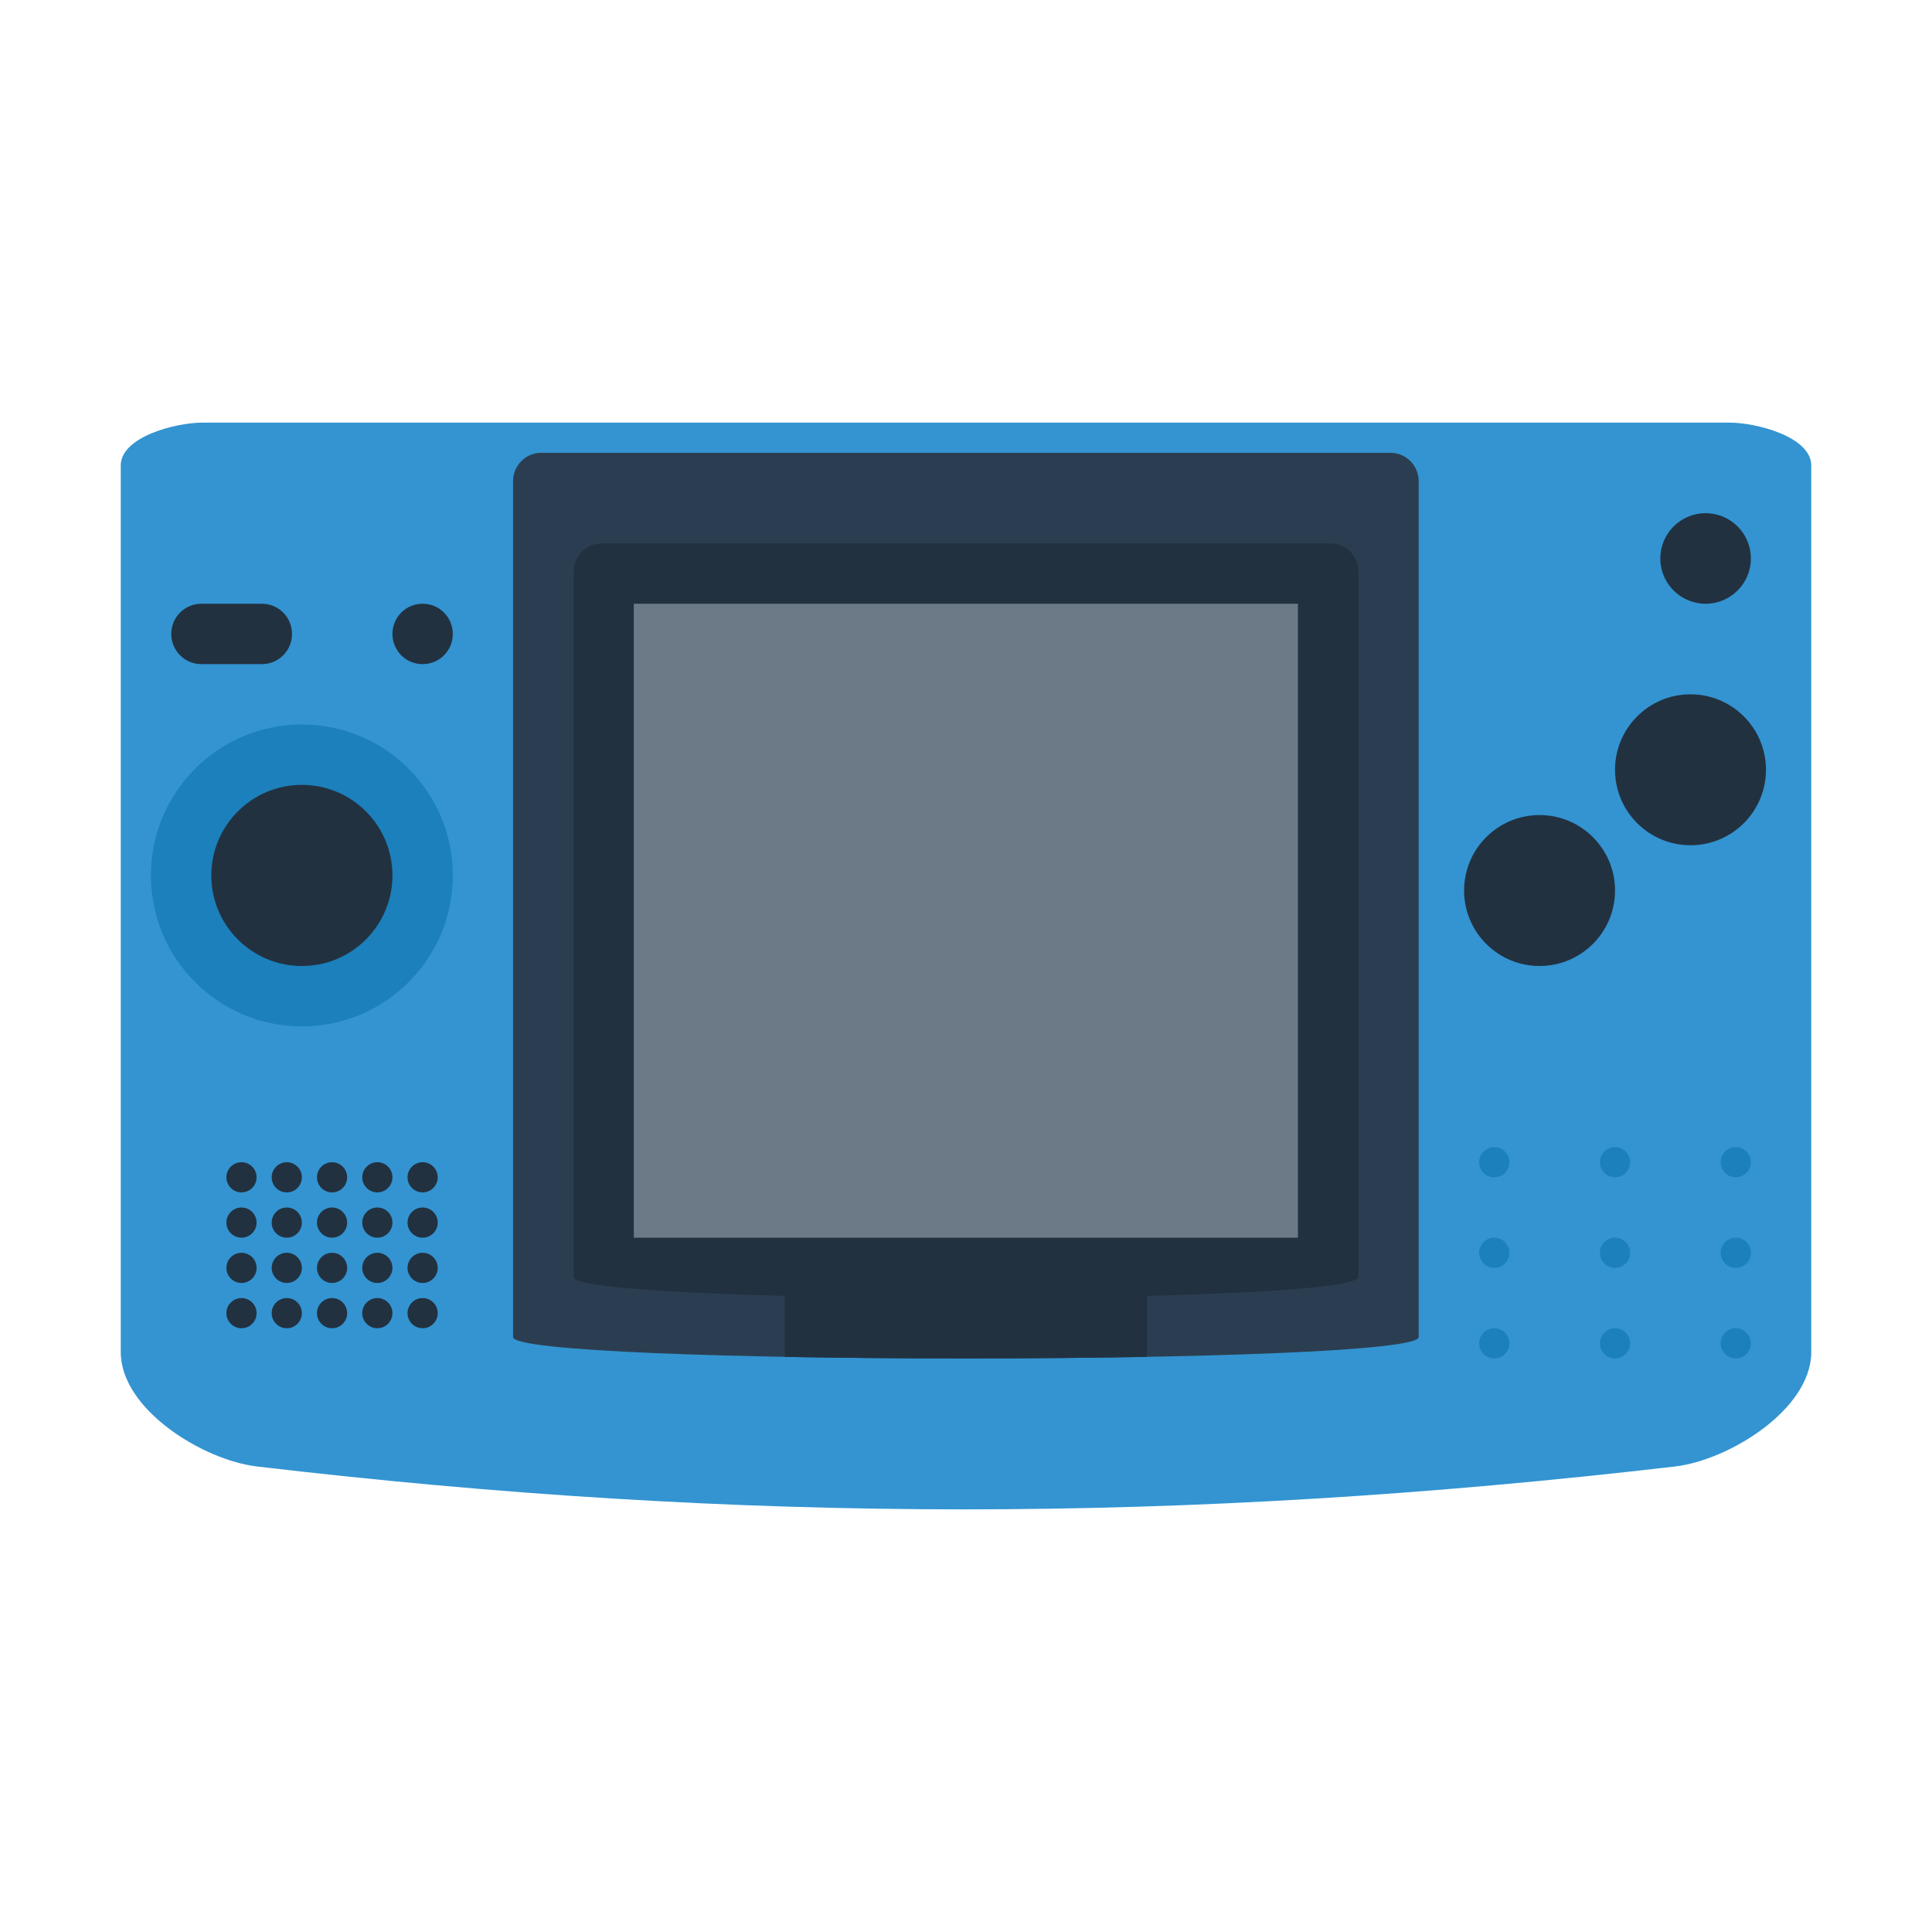 <svg xmlns="http://www.w3.org/2000/svg" viewBox="0 0 256 256"><path fill="#3394d1" d="M26.839 56h202.323C232.774 56 240 57.895 240 61.684V179.16c0 7.579-10.883 14.321-18.065 15.158-65.032 7.579-123.643 7.572-187.871 0C26.873 193.471 16 186.739 16 179.16V61.684C16 57.895 23.226 56 26.839 56"/><path fill="#2b3e51" d="M71.71 60h112.546c2.065 0 3.727 1.686 3.727 3.78v113.386c0 3.78-120 3.78-120 0V63.78c0-2.094 1.662-3.78 3.727-3.78"/><path fill="#223140" d="M79.692 72h96.617c2.045 0 3.692 1.667 3.692 3.738v93.458c0 3.738-104 3.738-104 0V75.738C76 73.667 77.646 72 79.692 72"/><path fill="#6c7a88" d="M83.983 80h88v84h-88z"/><path fill="#223140" d="M151.983 179.795v-10.399h-48v10.399c15.215.273 32.784.273 48 0M26.669 80h8.049c2.196 0 3.976 1.791 3.976 4s-1.78 4-3.976 4h-8.049c-2.196 0-3.976-1.791-3.976-4s1.78-4 3.976-4m29.307 0h.049C58.22 80 60 81.791 60 84s-1.78 4-3.976 4h-.049C53.78 88 52 86.209 52 84s1.78-4 3.976-4"/><circle cx="204" cy="118" r="10" fill="#223140"/><circle cx="224" cy="102" r="10" fill="#223140"/><circle cx="40" cy="116" r="20" fill="#1b80bb"/><g fill="#223140"><path d="M52 116c0 6.627-5.373 12-12 12s-12-5.373-12-12 5.373-12 12-12 12 5.373 12 12"/><circle cx="226" cy="74" r="6"/><circle cx="32" cy="156" r="2"/><circle cx="38" cy="156" r="2"/><circle cx="44" cy="156" r="2"/><circle cx="50" cy="156" r="2"/><circle cx="56" cy="156" r="2"/><circle cx="32" cy="162" r="2"/><circle cx="38" cy="162" r="2"/><circle cx="44" cy="162" r="2"/><circle cx="50" cy="162" r="2"/><circle cx="56" cy="162" r="2"/><circle cx="32" cy="168" r="2"/><circle cx="38" cy="168" r="2"/><circle cx="44" cy="168" r="2"/><circle cx="50" cy="168" r="2"/><circle cx="56" cy="168" r="2"/><circle cx="32" cy="174" r="2"/><circle cx="38" cy="174" r="2"/><circle cx="44" cy="174" r="2"/><circle cx="50" cy="174" r="2"/><circle cx="56" cy="174" r="2"/></g><circle cx="198" cy="154" r="2" fill="#1b80bb"/><circle cx="214" cy="154" r="2" fill="#1b80bb"/><circle cx="230" cy="154" r="2" fill="#1b80bb"/><circle cx="198" cy="166" r="2" fill="#1b80bb"/><circle cx="214" cy="166" r="2" fill="#1b80bb"/><circle cx="230" cy="166" r="2" fill="#1b80bb"/><circle cx="198" cy="178" r="2" fill="#1b80bb"/><circle cx="214" cy="178" r="2" fill="#1b80bb"/><circle cx="230" cy="178" r="2" fill="#1b80bb"/></svg>